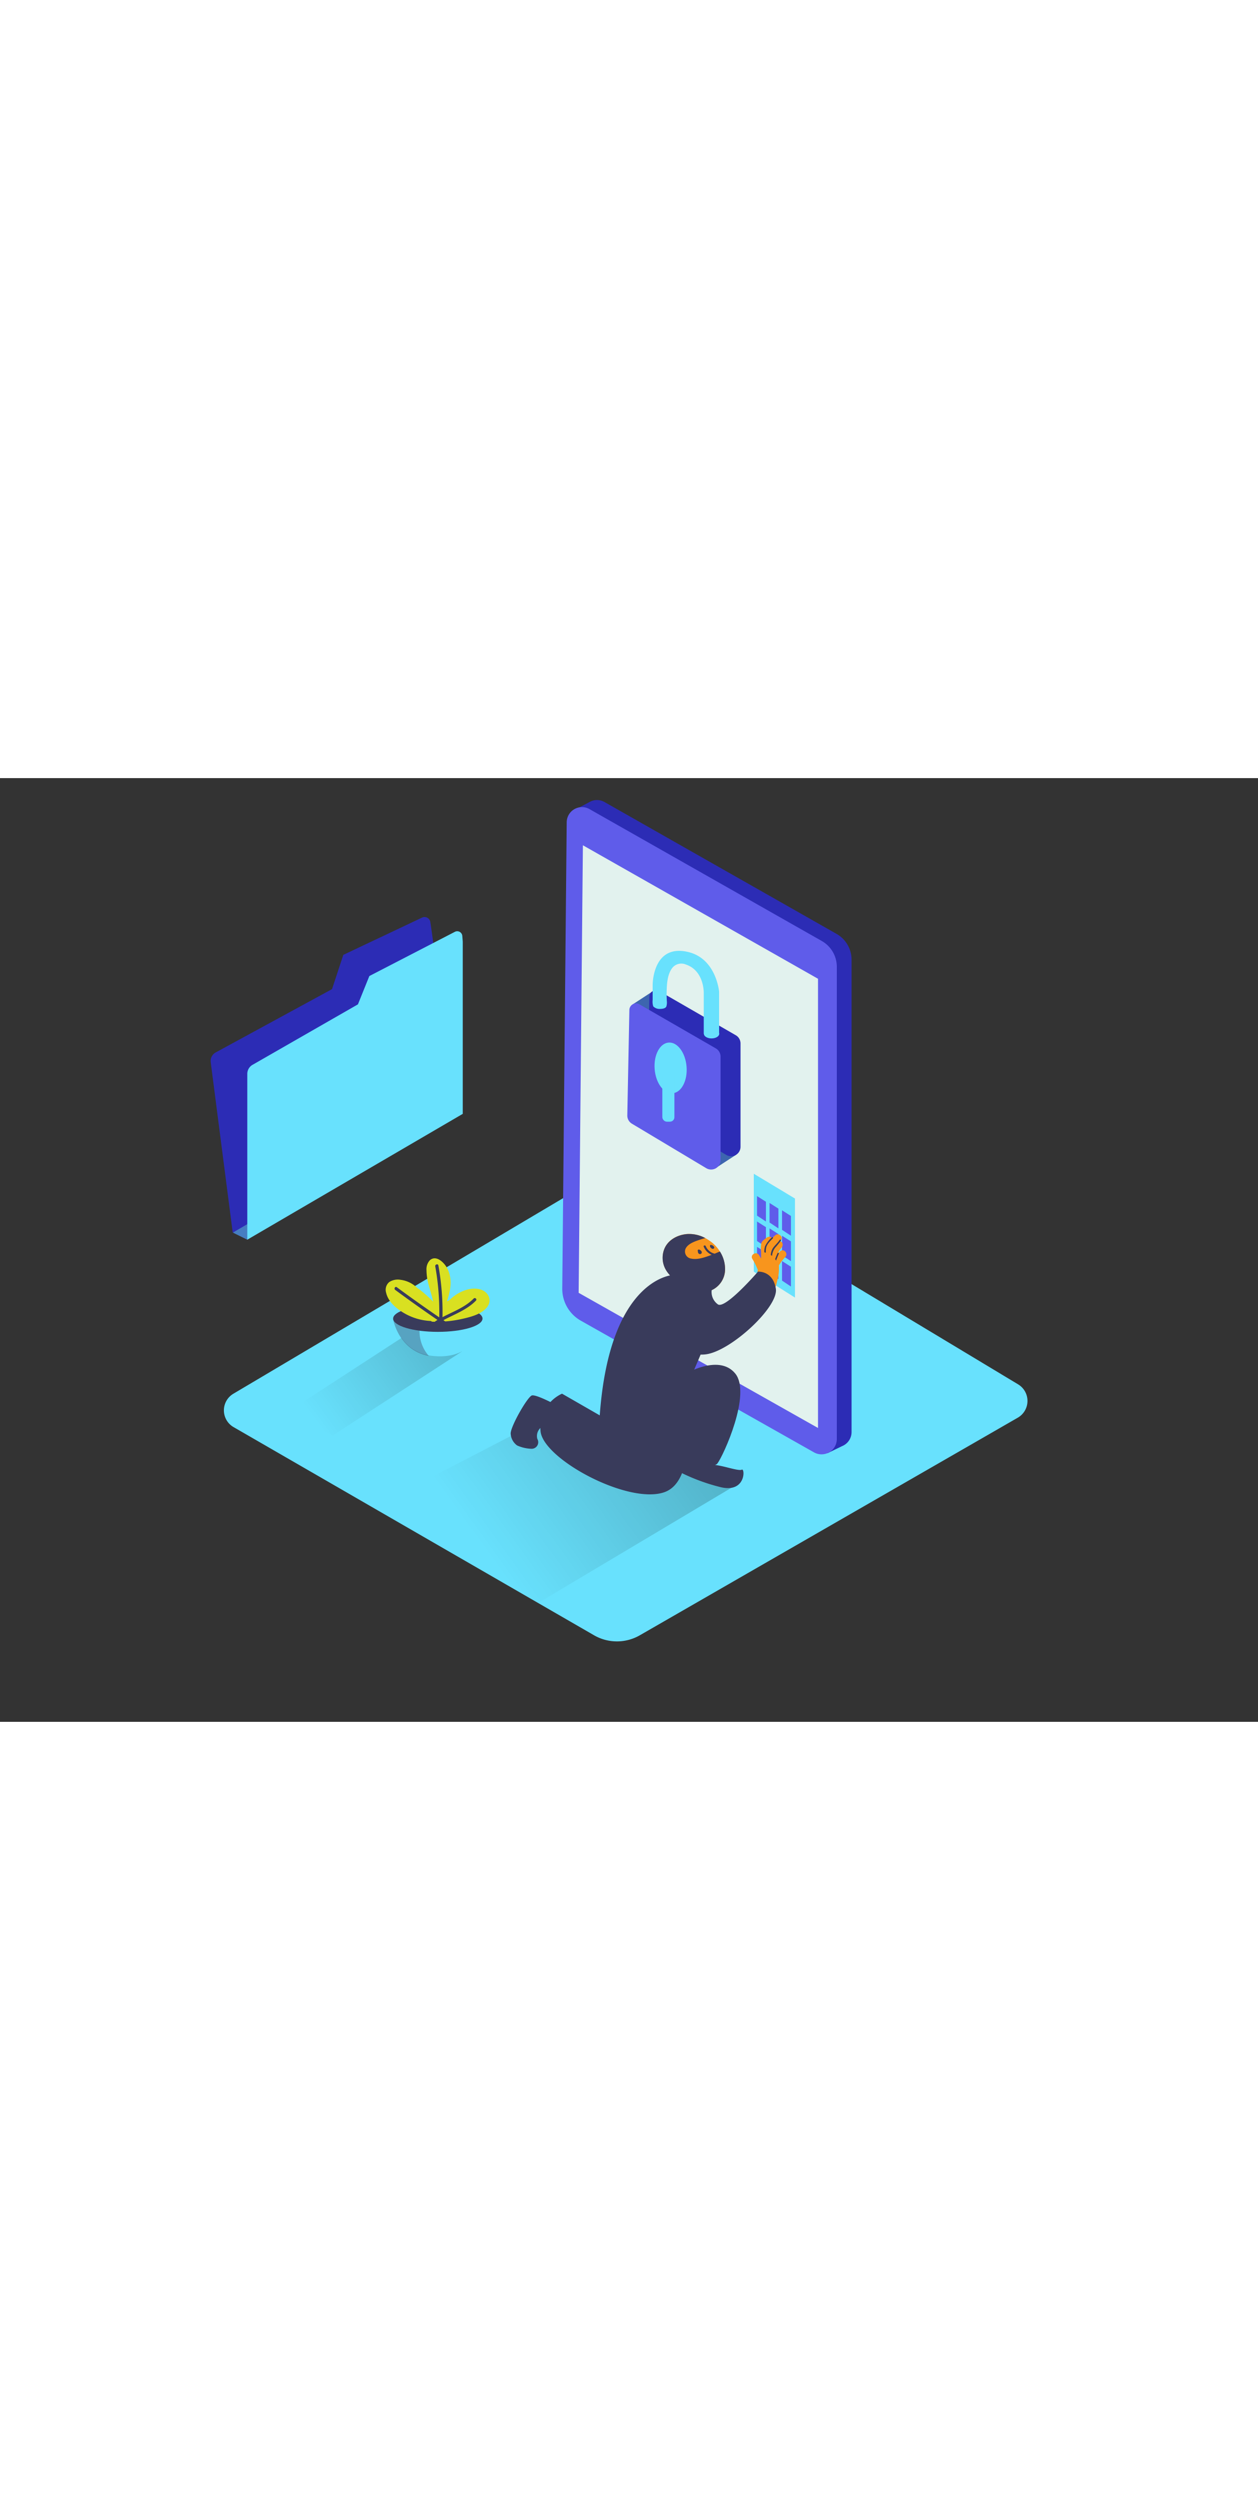<svg xmlns="http://www.w3.org/2000/svg" xmlns:xlink="http://www.w3.org/1999/xlink" viewBox="0 0 400 300" data-imageid="security-isometric" imageName="Security" class="illustrations_image" style="width: 151px;"><rect x="0" y="0" width="400" height="300" fill="#333333" stroke="none"/><defs><linearGradient id="linear-gradient" x1="153.56" y1="244.76" x2="341.67" y2="109.44" gradientUnits="userSpaceOnUse"><stop offset="0" stop-opacity="0"/><stop offset="1"/></linearGradient><linearGradient id="linear-gradient-2" x1="100.62" y1="204.93" x2="237.06" y2="106.04" xlink:href="#linear-gradient"/></defs><title>#11-20</title><g style="isolation:isolate"><g id="Layer_1" data-name="Layer 1"><path d="M74.23,206.29l114.65,66.19a14.58,14.58,0,0,0,14.57,0l120.18-69.17a6.15,6.15,0,0,0,.1-10.59L205.5,121.58a6.15,6.15,0,0,0-6.3,0l-125,74.12A6.15,6.15,0,0,0,74.23,206.29Z" fill="#68e1fd" class="target-color"/><path d="M266,49.52,192.18,7.59a4.81,4.81,0,0,0-4.71,0h0l-5,2.65L185,11a5,5,0,0,0-.08.82L183.5,160a11.62,11.62,0,0,0,5.91,10.23l74.14,41.86a5,5,0,0,0,.46.22l-.93,2.31,4.64-2.25a4.94,4.94,0,0,0,.88-.46l0,0h0a4.8,4.8,0,0,0,2.17-4V57.74A9.45,9.45,0,0,0,266,49.52Z" fill="#2c2cb5"/><path d="M170.92,204.73l-52.19,27.06s31.75,20.64,52.54,30.33l64.19-38.25" opacity="0.62" fill="url(#linear-gradient)" style="mix-blend-mode:multiply"/><path d="M184.69,172.48l74.14,41.86a4.86,4.86,0,0,0,7.25-4.23V60a9.45,9.45,0,0,0-4.78-8.22L187.45,9.86A4.86,4.86,0,0,0,180.19,14l-1.41,148.2A11.62,11.62,0,0,0,184.69,172.48Z" fill="#5f5cea"/><polygon points="183.99 163.62 260.1 206.59 260.1 63.79 185.34 21.35 183.99 163.62" fill="#e2f2ee"/><polygon points="239.68 125.77 239.68 156.88 252.77 165.13 252.77 133.65 239.68 125.77" fill="#68e1fd" class="target-color"/><polygon points="240.71 132.87 240.71 139.08 243.54 140.95 243.54 134.67 240.71 132.87" fill="#5f5cea"/><polygon points="244.69 135.06 244.69 141.27 247.51 143.14 247.51 136.86 244.69 135.06" fill="#5f5cea"/><polygon points="248.66 137.39 248.66 143.6 251.49 145.47 251.49 139.19 248.66 137.39" fill="#5f5cea"/><polygon points="240.71 140.95 240.71 147.16 243.54 149.04 243.54 142.75 240.71 140.95" fill="#5f5cea"/><polygon points="244.69 143.14 244.69 149.35 247.51 151.23 247.51 144.94 244.69 143.14" fill="#5f5cea"/><polygon points="248.66 145.47 248.66 151.69 251.49 153.56 251.49 147.27 248.66 145.47" fill="#5f5cea"/><polygon points="240.71 149.01 240.71 155.22 243.54 157.09 243.54 150.81 240.71 149.01" fill="#5f5cea"/><polygon points="244.69 151.2 244.69 157.41 247.51 159.28 247.51 153 244.69 151.2" fill="#5f5cea"/><polygon points="248.66 153.53 248.66 159.74 251.49 161.62 251.49 155.33 248.66 153.53" fill="#5f5cea"/><path d="M225.12,146.74a11.26,11.26,0,0,1,5.44,9.21q0,.18,0,.35a7.3,7.3,0,0,1-4.27,6.46,7.76,7.76,0,0,1-4.84.06c-3.7-1-8.28-3.47-10-7.07a7.6,7.6,0,0,1-.24-6c1.15-3,4.27-4.62,7.35-4.84A10.91,10.91,0,0,1,225.12,146.74Z" fill="#f8951d"/><path d="M228.9,150.48l-1.66.7a4.11,4.11,0,0,1-2.84-2.4c-.16-.39-.81-.22-.64.18a4.8,4.8,0,0,0,2.53,2.59l-.55.2c-1.8.64-4,1.41-5.92,1a2.28,2.28,0,0,1-1.83-3.16c.73-1.53,2.74-2.24,4.22-2.75.68-.23,1.36-.44,2.06-.61a10.67,10.67,0,0,0-5.73-1.29c-3.08.22-6.2,1.86-7.35,4.84a7.6,7.6,0,0,0,.24,6c1.74,3.6,6.32,6,10,7.07a7.76,7.76,0,0,0,4.84-.06,7.3,7.3,0,0,0,4.27-6.46q0-.18,0-.35A10.08,10.08,0,0,0,228.9,150.48Z" fill="#393b5b"/><path d="M214.79,157.93c-.32-.24-20.88.31-24.09,44.65l-12-6.9a11.86,11.86,0,0,0-6.83,11.84c.61,8.8,27.68,23.45,39.29,19.51s6.48-31.71,6.48-31.71l6.76-15.89" fill="#393b5b"/><path d="M213.77,216.18s12.43,4.18,14.34,1.69,10.93-22.21,5.65-28.62-16.65,0-20.34,3" fill="#393b5b"/><path d="M226.58,218.46c1.53-.58,8.19,2,9.27,1.38s1.35,7.5-6.71,5.56a61.59,61.59,0,0,1-14.35-5.51s2.08-6,5.3-6.38" fill="#393b5b"/><path d="M248,150.48l-.44.49,0-.37a9.19,9.19,0,0,1,1-1.44,1.28,1.28,0,0,0-.46-2l.09-.08c1.15-1.07-.58-2.79-1.72-1.72l-.92.83a1.33,1.33,0,0,0-1.75-.11c-.63.49-1.41.94-1.7,1.72a8.36,8.36,0,0,0-.1,2.81l0,2.13c-.21-.38-.43-.76-.66-1.12-.84-1.31-2.93-.12-2.11,1.23a20.72,20.72,0,0,1,1.63,3.24l.1.27c-.14.75-.29,1.49-.46,2.24a17.7,17.7,0,0,1-.48,2.27,1.07,1.07,0,0,0-.24,1.48,1.16,1.16,0,0,0,1.76.4,1.32,1.32,0,0,0,1.64-.09,1.21,1.21,0,0,0,.79,0,1.18,1.18,0,0,0,1.57.37c1.11-.6,1.36-2.32,1.64-3.43a14.19,14.19,0,0,0,.48-4.58s0-.07,0-.11a14.85,14.85,0,0,1,2-2.64C250.81,151.06,249.09,149.33,248,150.48Z" fill="#f8951d"/><path d="M243.14,150.77l.36.1a8.05,8.05,0,0,1,.1-1.51c.21-1.19,1.33-2.24,2.16-3.07a.22.22,0,0,0-.31-.31,8.69,8.69,0,0,0-2.19,2.86,5.53,5.53,0,0,0-.23,1.9Z" fill="#393b5b"/><path d="M247.91,146.8c-.65,1-1.56,1.73-2.2,2.68a4.86,4.86,0,0,0-.64,2.11q.22.14.42.3a4.87,4.87,0,0,1,1-2.63,23,23,0,0,0,1.81-2.24C248.45,146.78,248.07,146.56,247.91,146.8Z" fill="#393b5b"/><path d="M247.25,151q-.43.93-.78,1.89l.16.23a.66.66,0,0,1,.11.32c.26-.75.56-1.49.89-2.22C247.75,151,247.37,150.78,247.25,151Z" fill="#393b5b"/><path d="M226.29,162.77a4.83,4.83,0,0,0,2,4.54c2.43,1.5,12.72-10.42,12.72-10.42s4.73-.38,5.68,5.4-14.31,19.9-22.29,20.89-13.72-7.58-13.72-7.58,1.07-16.57,5.94-17.68" fill="#393b5b"/><polygon points="74.08 144.49 78.63 146.74 81.29 144.2 85.09 139.85 77.69 138.45 74.08 144.49" fill="#467ec1"/><path d="M134.27,44.31,109.16,56.19l-3.59,10.89L68.62,87.19A3.09,3.09,0,0,0,67,90.3l7,54.2,68.51-40-4.1-46.24c-.1-1.92-1-8.75-1.58-12.49A1.86,1.86,0,0,0,134.27,44.31Z" fill="#2c2cb5"/><path d="M144.68,48.84,117.44,62.92l-3.63,9L80.3,91.14A3.32,3.32,0,0,0,78.63,94v52.73l68.51-40V52L147,50.2A1.62,1.62,0,0,0,144.68,48.84Z" fill="#68e1fd" class="target-color"/><path d="M164.81,212.31a12.15,12.15,0,0,0,4.25.89,2.09,2.09,0,0,0,1.79-3.15h0a3.52,3.52,0,0,1,1.09-3.56c.67-.49,2.4.24,3.56.82a2.08,2.08,0,0,0,2.17-.2l3.16-2.35a2.07,2.07,0,0,0-.23-3.47c-3.84-2.14-10.45-5.64-11.6-5-1.64,1-6.61,9.79-6.63,12.05A5,5,0,0,0,164,211.8,2.12,2.12,0,0,0,164.81,212.31Z" fill="#393b5b"/><path d="M226.8,148.73a1.47,1.47,0,0,0-.75-.34c-.11,0-.25,0-.27.15a.74.74,0,0,0,0,.25.21.21,0,0,0,0,.19,1.38,1.38,0,0,0,.58.58.49.49,0,0,0,.68-.12C227.2,149.17,227,148.89,226.8,148.73Z" fill="#393b5b"/><path d="M223,150.37a1.39,1.39,0,0,0-.74-.51.34.34,0,0,0-.36.51h0a1,1,0,0,0,.3.82.64.64,0,0,0,.75,0A.59.59,0,0,0,223,150.37Z" fill="#393b5b"/><path d="M227.31,124.13s6.68-4.34,6.74-4.39-4.45-3.49-4.45-3.49L227,121.2" fill="#3d65af"/><polyline points="201.38 71.8 207.34 67.91 208.82 75.78 202.78 74.56" fill="#3d65af"/><path d="M209.65,67.72a2.12,2.12,0,0,0-3.18,1.79l-.66,33.59a3,3,0,0,0,1.47,2.58l23.63,14.09a3,3,0,0,0,4.55-2.58V84.35a3,3,0,0,0-1.56-2.64Z" fill="#2c2cb5"/><path d="M203.3,71.9a2.12,2.12,0,0,0-3.18,1.79l-.66,33.59a3,3,0,0,0,1.47,2.58L224.56,124a3,3,0,0,0,4.55-2.58V88.53a3,3,0,0,0-1.56-2.64Z" fill="#5f5cea"/><ellipse cx="213.23" cy="92.14" rx="5.09" ry="8.08" transform="translate(-6.65 17.23) rotate(-4.56)" fill="#68e1fd" class="target-color"/><rect x="210.6" y="93.27" width="3.84" height="15.95" rx="1.42" ry="1.42" fill="#68e1fd" class="target-color"/><ellipse cx="226.25" cy="81.28" rx="2.44" ry="1.47" fill="#68e1fd" class="target-color"/><path d="M218.86,55.29c-11.43-2.75-11.34,10.48-11.34,10.48v4.73a4.89,4.89,0,0,0,.19,2.06,2.76,2.76,0,0,0,2.15.81c.68,0,1.66-.11,2-.73a4.16,4.16,0,0,0,.17-1.79c-.07-1.1-.09-2.21-.05-3.31.07-2.38.28-5.28,1.81-7.23a3.67,3.67,0,0,1,4.27-1.06c5.87,1.95,5.71,9,5.71,9v13h4.88V67.91S227.78,57.44,218.86,55.29Z" fill="#68e1fd" class="target-color"/><path d="M130.68,176,93,200.51S85,199.3,105.76,209l41.14-26.75" opacity="0.62" fill="url(#linear-gradient-2)" style="mix-blend-mode:multiply"/><path d="M125,171.81s1.81,10.92,12.9,11.91c14.76,1.32,15.52-11.91,15.52-11.91" fill="#68e1fd" class="target-color"/><path d="M134,172h-9s1.64,9.87,11.35,11.69A12,12,0,0,1,134,172Z" fill="#393b5b" opacity="0.37"/><ellipse cx="139.21" cy="171.81" rx="14.21" ry="4.22" fill="#393b5b"/><path d="M152.77,162.55c-2.64-.78-5.66.26-7.85,1.73a15.33,15.33,0,0,0-2,1.65,6.83,6.83,0,0,0-.82.43c1.16-3.42,1.87-6.93.18-10.38-.88-1.8-3.53-4.58-5.61-2.7a4.17,4.17,0,0,0-1.06,3.16,17.53,17.53,0,0,0,.6,4.33c.4,1.6.92,3.17,1.31,4.77q.11.44.2.88a42.54,42.54,0,0,0-4.08-3.67c-.3-.23-.61-.44-.94-.64a9.14,9.14,0,0,0-5.3-2.62,5,5,0,0,0-3.63.71,3.18,3.18,0,0,0-1,3.37c.63,2.84,3.18,5,5.56,6.41a18.47,18.47,0,0,0,8.7,2.6.79.79,0,0,0,.55.23,37.59,37.59,0,0,0,9.55-.94c2.63-.61,5.86-1.42,7.67-3.6S155.36,163.32,152.77,162.55Z" fill="#d9e021"/><path d="M150.63,165.42c-2.76,2.81-6.5,4.14-9.93,5.94a83.28,83.28,0,0,0-1.31-16.44c-.11-.63-1.07-.36-1,.26a81.83,81.83,0,0,1,1.27,16.24q-6.83-4.67-13.49-9.58c-.52-.38-1,.48-.5.86q6.63,4.89,13.43,9.54l-.62.39c-.54.35,0,1.21.5.86l.64-.4c0,.1,0,.21,0,.31,0,.64,1,.64,1,0v-.13l.35.24c.53.36,1-.5.5-.86l-.48-.33c3.55-1.91,7.45-3.27,10.32-6.2C151.79,165.67,151.08,165,150.63,165.42Z" fill="#393b5b"/></g></g></svg>